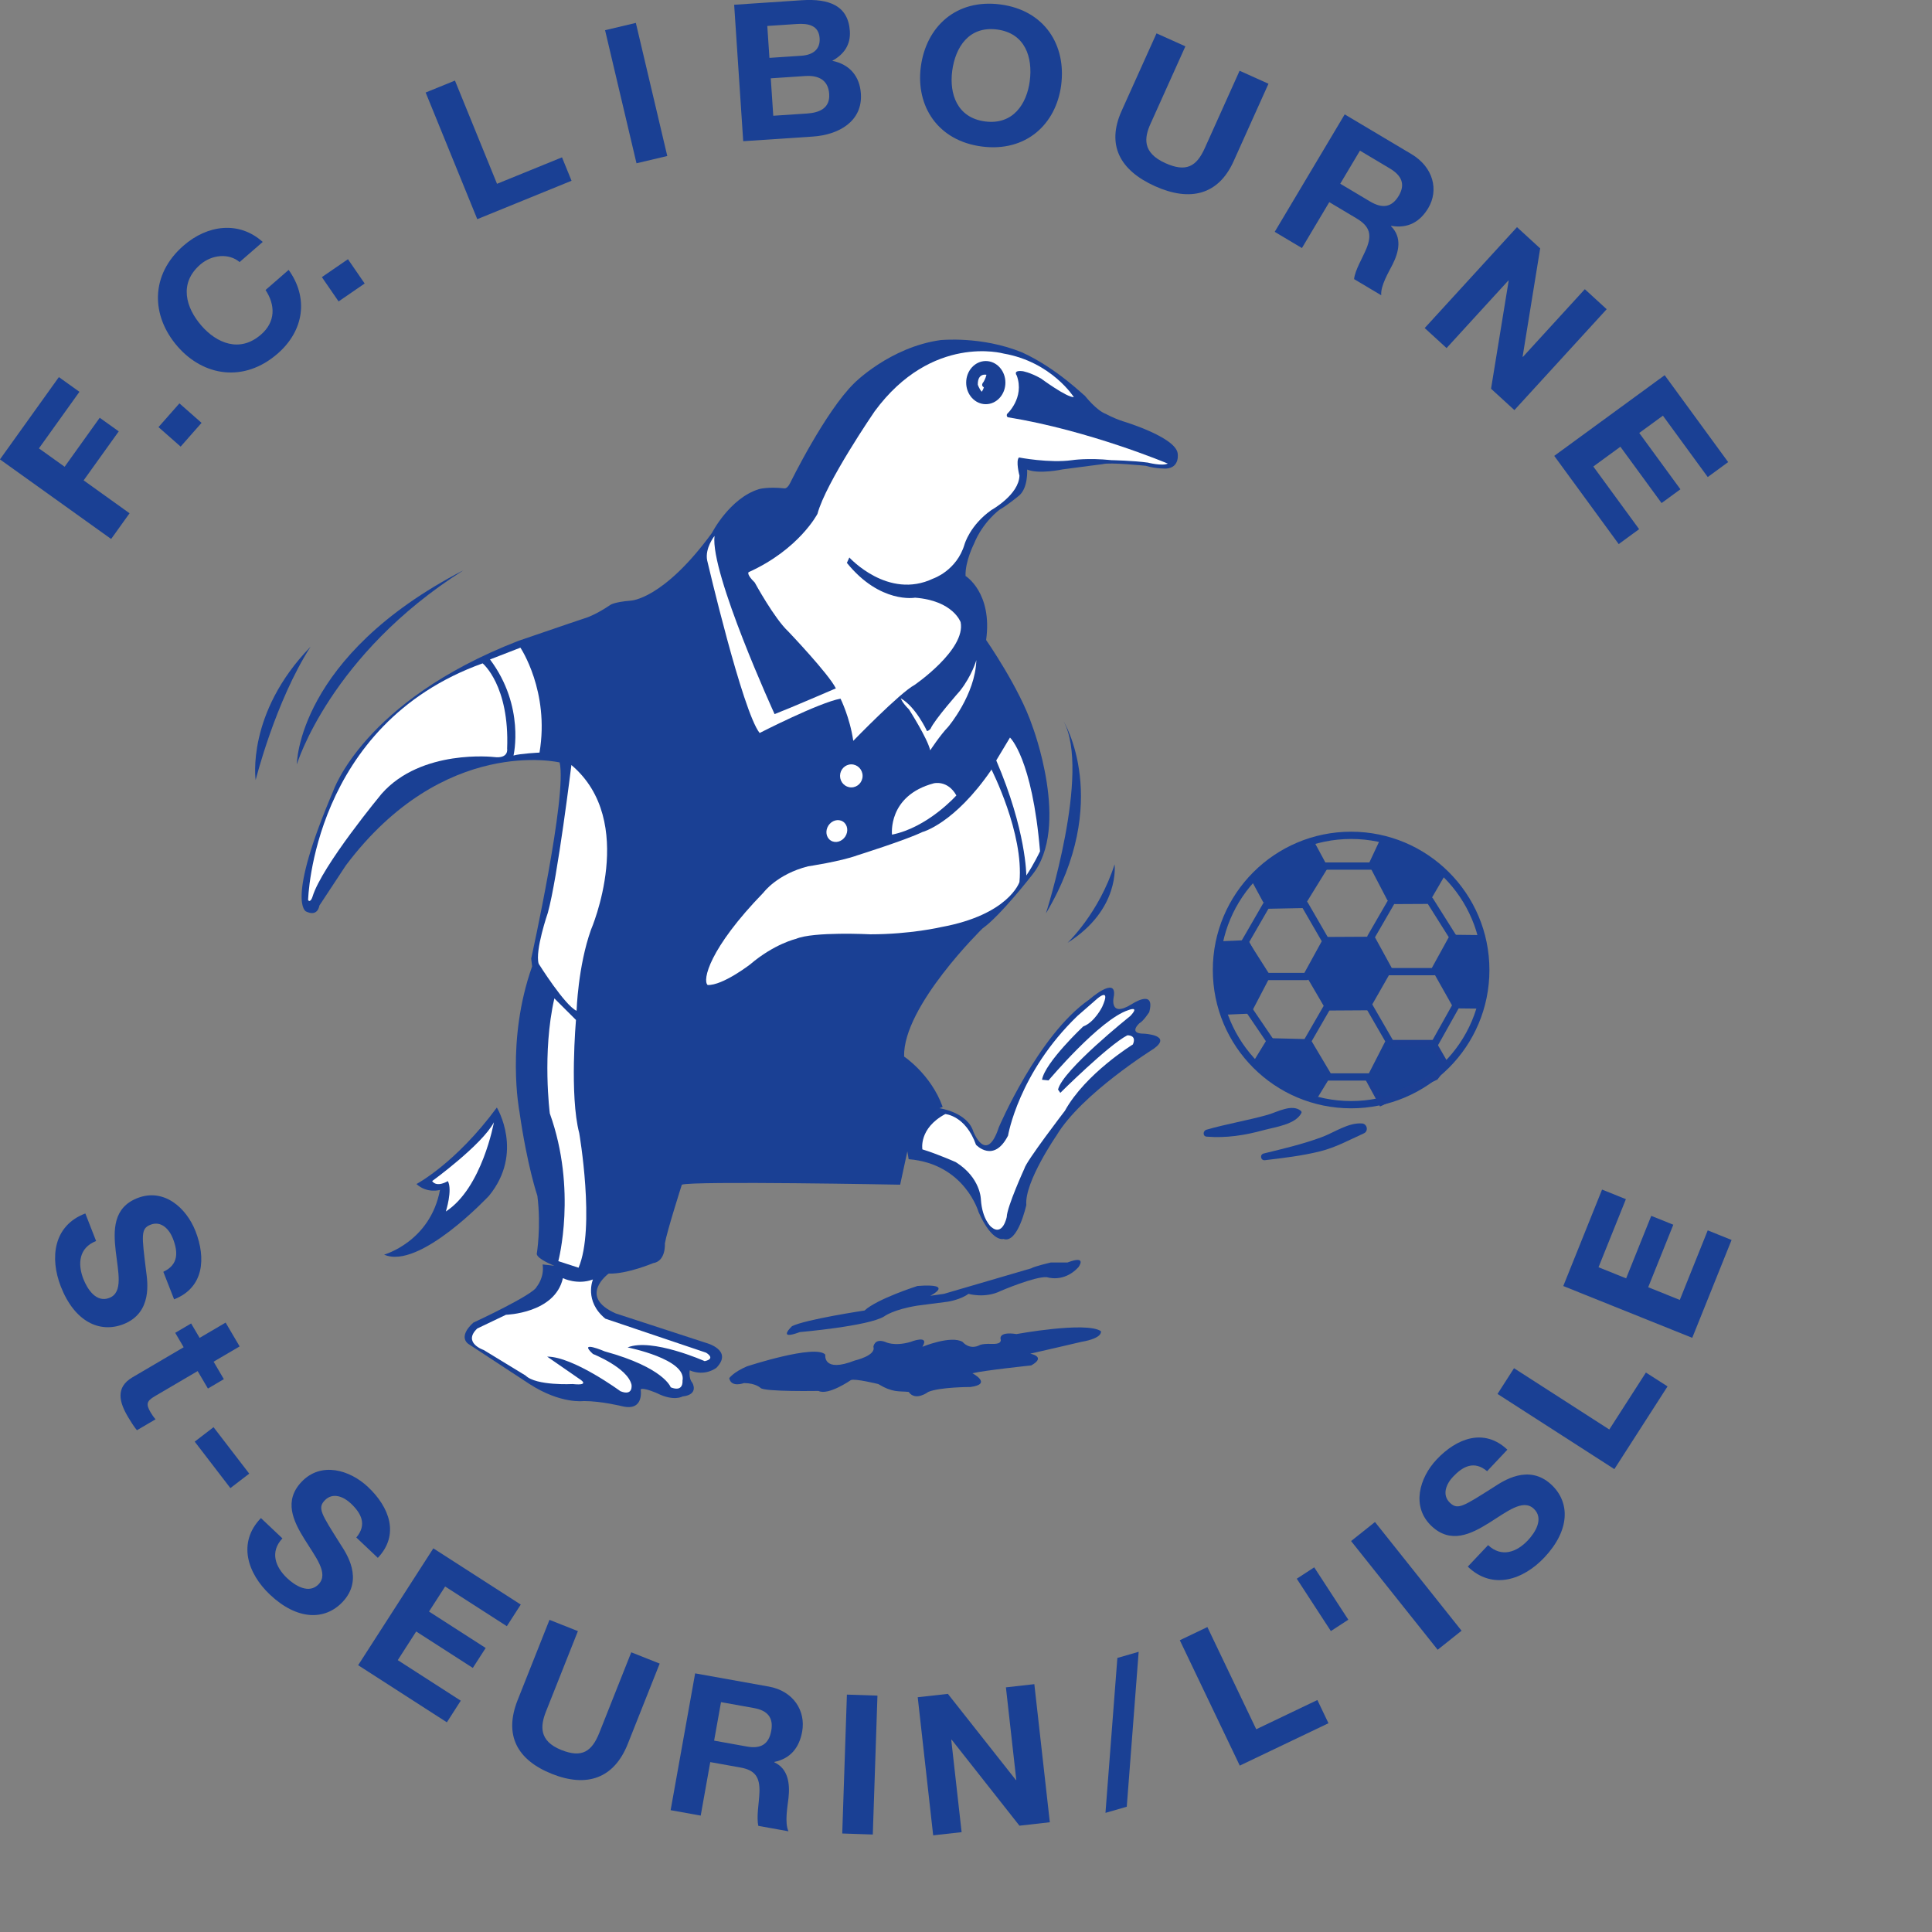 <?xml version="1.0" encoding="UTF-8" standalone="no"?>
<svg
   xmlns:dc="http://purl.org/dc/elements/1.1/"
   xmlns:cc="http://creativecommons.org/ns#"
   xmlns:rdf="http://www.w3.org/1999/02/22-rdf-syntax-ns#"
   xmlns:svg="http://www.w3.org/2000/svg"
   xmlns="http://www.w3.org/2000/svg"
   xmlns:xlink="http://www.w3.org/1999/xlink"
   xmlns:sodipodi="http://sodipodi.sourceforge.net/DTD/sodipodi-0.dtd"
   xmlns:inkscape="http://www.inkscape.org/namespaces/inkscape"
   version="1.1"
   id="Layer_1"
   x="0px"
   y="0px"
   viewBox="0 0 1000 1000"
   xml:space="preserve"
   sodipodi:docname="Fclibourne.svg"
   width="1000"
   height="1000"
   inkscape:version="1.0.1 (3bc2e813f5, 2020-09-07)"><rect x="0" y="0" width="1000" height="1000" fill="#808080" stroke="none"/><defs
   id="defs143" /><sodipodi:namedview
   pagecolor="#ffffff"
   bordercolor="#666666"
   borderopacity="1"
   objecttolerance="10"
   gridtolerance="10"
   guidetolerance="10"
   inkscape:pageopacity="0"
   inkscape:pageshadow="2"
   inkscape:window-width="1920"
   inkscape:window-height="1017"
   id="namedview141"
   showgrid="false"
   inkscape:zoom="1.3225"
   inkscape:cx="400"
   inkscape:cy="300"
   inkscape:window-x="-8"
   inkscape:window-y="-8"
   inkscape:window-maximized="1"
   inkscape:current-layer="Layer_1" />






























































<g
   id="g1040"
   transform="matrix(3.497,0,0,3.497,-904.671,-369.045)"><path
     style="fill:#1a4094"
     d="m 272.923,289.219 c -2.55,0.998 -2.76,3.37 -1.883,5.622 0.58,1.476 1.891,3.563 3.849,2.794 2.067,-0.806 1.292,-3.811 0.938,-6.921 -0.358,-3.141 -0.384,-6.439 3.212,-7.849 3.916,-1.532 7.242,1.432 8.597,4.896 1.563,3.996 1.258,8.353 -3.167,10.089 l -1.597,-4.078 c 2.256,-1.04 2.203,-2.907 1.42,-4.918 -0.527,-1.341 -1.698,-2.674 -3.31,-2.049 -1.476,0.58 -1.307,1.566 -0.659,6.853 0.196,1.529 0.991,6.168 -3.355,7.87 -3.514,1.371 -7.227,-0.361 -9.264,-5.565 -1.657,-4.24 -1.118,-9.03 3.626,-10.823 l 1.593,4.079"
     id="path2" /><path
     style="fill:#1a4094"
     d="m 290.314,307.079 1.518,2.584 -2.357,1.39 -1.522,-2.584 -6.356,3.732 c -1.194,0.7 -1.314,1.175 -0.614,2.368 0.218,0.373 0.448,0.704 0.742,1.036 l -2.76,1.619 c -0.448,-0.539 -0.922,-1.296 -1.333,-1.988 -1.269,-2.162 -1.883,-4.342 0.674,-5.845 l 7.577,-4.451 -1.25,-2.135 2.354,-1.386 1.258,2.135 3.849,-2.26 2.075,3.525 -3.855,2.26"
     id="path4" /><polyline
     style="fill:#1a4094"
     points="290.306,316.773 295.589,323.648 292.799,325.788 287.519,318.911 290.306,316.773 "
     id="polyline6" /><path
     style="fill:#1a4094"
     d="m 300.5,333.232 c -1.876,1.992 -1.059,4.229 0.7,5.89 1.152,1.089 3.227,2.414 4.669,0.885 1.521,-1.611 -0.459,-3.999 -2.105,-6.661 -1.668,-2.685 -3.095,-5.66 -0.444,-8.47 2.888,-3.058 7.166,-1.792 9.862,0.761 3.126,2.949 4.708,7.02 1.442,10.477 l -3.186,-3.013 c 1.597,-1.898 0.757,-3.566 -0.817,-5.046 -1.043,-0.99 -2.674,-1.694 -3.864,-0.44 -1.085,1.148 -0.512,1.97 2.328,6.474 0.832,1.303 3.528,5.158 0.324,8.548 -2.591,2.749 -6.688,2.76 -10.751,-1.077 -3.31,-3.126 -4.861,-7.689 -1.337,-11.335 l 3.179,3.007"
     id="path8" /><polyline
     style="fill:#1a4094"
     points="322.838,334.705 335.777,343.027 333.718,346.229 324.585,340.354 322.198,344.06   330.585,349.452 328.683,352.404 320.3,347.012 317.574,351.252 326.898,357.254 324.842,360.455 311.71,352.001 322.838,334.705   "
     id="polyline10" /><path
     style="fill:#1a4094"
     d="m 351.62,363.648 c -2.053,5.167 -6.101,6.478 -11.218,4.447 -5.14,-2.045 -7.151,-5.72 -5.091,-10.917 l 4.718,-11.889 4.207,1.669 -4.722,11.892 c -0.825,2.087 -1.111,4.361 2.29,5.709 3.001,1.19 4.485,0.264 5.611,-2.575 l 4.718,-11.889 4.207,1.668 -4.72,11.885"
     id="path12" /><path
     style="fill:#1a4094"
     d="m 364.397,363.167 4.876,0.877 c 1.988,0.357 3.216,-0.301 3.582,-2.346 0.35,-1.955 -0.576,-2.998 -2.558,-3.352 l -4.88,-0.878 z m -2.809,-9.957 10.913,1.958 c 3.63,0.651 5.479,3.589 4.93,6.65 -0.426,2.38 -1.71,3.995 -4.112,4.5 l -0.012,0.057 c 2.079,0.956 2.323,3.201 2.102,5.265 -0.144,1.292 -0.599,3.668 -0.008,4.944 l -4.455,-0.799 c -0.309,-1.366 0.099,-3.317 0.162,-4.974 0.068,-2.184 -0.587,-3.27 -2.828,-3.668 l -4.454,-0.799 -1.413,7.916 -4.454,-0.799 3.629,-20.251"
     id="path14" /><polyline
     style="fill:#1a4094"
     points="384.051,356.354 388.573,356.505 387.884,377.063 383.361,376.911 384.051,356.354 "
     id="polyline16" /><polyline
     style="fill:#1a4094"
     points="394.534,356.742 398.997,356.245 409.066,369 409.123,368.996 407.587,355.281   411.793,354.807 414.086,375.247 409.59,375.756 399.554,363.023 399.494,363.031 401.03,376.716 396.82,377.183 394.534,356.742   "
     id="polyline18" /><polyline
     style="fill:#1a4094"
     points="424.084,350.928 427.236,350.017 425.474,372.95 422.322,373.857 424.084,350.928 "
     id="polyline20" /><polyline
     style="fill:#1a4094"
     points="433.325,348.307 437.407,346.356 444.638,361.483 453.686,357.156 455.329,360.591   442.201,366.864 433.325,348.307 "
     id="polyline22" /><polyline
     style="fill:#1a4094"
     points="450.637,339.201 453.22,337.518 458.266,345.268 455.683,346.951 450.637,339.201 "
     id="polyline24" /><polyline
     style="fill:#1a4094"
     points="458.677,333.628 462.213,330.808 475.027,346.898 471.491,349.715 458.677,333.628 "
     id="polyline26" /><path
     style="fill:#1a4094"
     d="m 478.955,334.23 c 1.992,1.872 4.23,1.051 5.89,-0.712 1.085,-1.152 2.41,-3.23 0.874,-4.673 -1.612,-1.521 -4,0.467 -6.658,2.116 -2.682,1.672 -5.652,3.103 -8.466,0.459 -3.061,-2.884 -1.804,-7.162 0.742,-9.866 2.941,-3.125 7.012,-4.715 10.473,-1.453 l -3.001,3.186 c -1.905,-1.597 -3.57,-0.745 -5.05,0.828 -0.987,1.047 -1.695,2.678 -0.434,3.864 1.152,1.084 1.97,0.512 6.47,-2.339 1.299,-0.832 5.151,-3.536 8.548,-0.339 2.749,2.587 2.772,6.684 -1.058,10.755 -3.122,3.311 -7.679,4.877 -11.335,1.355 l 3.005,-3.181"
     id="path28" /><polyline
     style="fill:#1a4094"
     points="480.349,311.851 482.792,308.043 496.895,317.115 502.314,308.684 505.515,310.736   497.645,322.979 480.349,311.851 "
     id="polyline30" /><polyline
     style="fill:#1a4094"
     points="490.083,295.88 495.822,281.605 499.351,283.023 495.299,293.101 499.388,294.743   503.104,285.494 506.37,286.805 502.653,296.057 507.33,297.936 511.465,287.641 514.993,289.061 509.172,303.547 490.083,295.88   "
     id="polyline32" /><polyline
     style="fill:#1a4094"
     points="258.692,173.527 267.414,161.347 270.456,163.525 264.461,171.897 268.265,174.619   273.458,167.366 276.275,169.379 271.078,176.632 277.875,181.503 275.149,185.308 258.692,173.527 "
     id="polyline34" /><polyline
     style="fill:#1a4094"
     points="282.157,168.75 285.256,165.236 288.532,168.121 285.436,171.635 282.157,168.75 "
     id="polyline36" /><path
     style="fill:#1a4094"
     d="m 294.162,144.321 c -1.548,-1.323 -4.079,-1.146 -5.837,0.383 -3.171,2.764 -2.135,6.366 0.196,9.041 2.214,2.542 5.637,4.073 8.812,1.307 2.161,-1.877 2.146,-4.349 0.67,-6.594 l 3.419,-2.977 c 2.956,4.118 2.305,8.966 -1.634,12.395 -4.975,4.331 -10.97,3.347 -14.803,-1.058 -3.946,-4.53 -4.089,-10.608 0.885,-14.936 3.533,-3.076 8.213,-3.693 11.715,-0.538 l -3.423,2.977"
     id="path38" /><polyline
     style="fill:#1a4094"
     points="306.34,146.549 310.2,143.898 312.674,147.494 308.814,150.148 306.34,146.549 "
     id="polyline40" /><polyline
     style="fill:#1a4094"
     points="321.701,119.225 326.039,117.459 332.264,132.738 341.882,128.82 343.294,132.286   329.342,137.971 321.701,119.225 "
     id="polyline42" /><g
     id="g56">
	<defs
   id="defs45">
		<polyline
   id="SVGID_1_"
   points="258.692,105.529 258.692,377.183 514.993,377.183 514.993,105.529   " />
	</defs>
	<clipPath
   id="SVGID_2_">
		<use
   xlink:href="#SVGID_1_"
   style="overflow:visible"
   id="use47"
   x="0"
   y="0"
   width="100%"
   height="100%" />
	</clipPath>
	<polyline
   style="fill:#1a4094"
   points="348.257,110.002 352.813,108.922 357.464,128.622    352.908,129.699 348.257,110.002  "
   clip-path="url(#SVGID_2_)"
   id="polyline50" />
	<path
   style="fill:#1a4094"
   d="m 373.152,122.665 5.001,-0.331 c 1.846,-0.123 3.416,-0.795 3.276,-2.889 -0.136,-2.062 -1.563,-2.792 -3.555,-2.66 l -5.092,0.339 z m -0.568,-8.567 4.729,-0.316 c 1.642,-0.109 2.814,-0.895 2.7,-2.593 -0.128,-1.924 -1.702,-2.216 -3.37,-2.105 l -4.376,0.29 z m -5.22,-7.863 10.006,-0.668 c 4.048,-0.266 6.869,0.794 7.117,4.559 0.132,1.979 -0.817,3.432 -2.605,4.404 2.636,0.537 4.07,2.344 4.24,4.862 0.27,4.101 -3.273,6.097 -7.114,6.353 l -10.303,0.686 -1.341,-20.196"
   clip-path="url(#SVGID_2_)"
   id="path52" />
	<path
   style="fill:#1a4094"
   d="m 404.495,123.506 c 4.168,0.546 6.18,-2.619 6.62,-5.961 0.463,-3.514 -0.663,-7.093 -4.832,-7.645 -4.172,-0.546 -6.183,2.619 -6.647,6.132 -0.436,3.344 0.686,6.923 4.859,7.474 z m 2.275,-17.315 c 6.537,0.86 9.775,6.004 8.992,11.962 -0.765,5.792 -5.223,9.923 -11.757,9.063 -6.537,-0.861 -9.771,-6.005 -9.015,-11.793 0.787,-5.957 5.242,-10.09 11.78,-9.232"
   clip-path="url(#SVGID_2_)"
   id="path54" />
</g><path
     style="fill:#1a4094"
     d="m 441.286,129.402 c -2.244,4.99 -6.447,6.023 -11.64,3.683 -5.224,-2.348 -7.192,-6.123 -4.934,-11.141 l 5.167,-11.474 4.271,1.919 -5.167,11.48 c -0.907,2.016 -1.258,4.249 2.199,5.807 3.047,1.371 4.595,0.544 5.829,-2.197 l 5.163,-11.476 4.274,1.924 -5.162,11.475"
     id="path58" /><path
     style="fill:#1a4094"
     d="m 457.072,132.725 4.406,2.626 c 1.796,1.067 3.204,0.919 4.251,-0.836 1.002,-1.682 0.464,-2.992 -1.337,-4.061 l -4.405,-2.625 z m 0.659,-10.264 9.87,5.876 c 3.283,1.955 4.066,5.358 2.5,7.989 -1.22,2.045 -3.005,3.063 -5.49,2.634 l -0.03,0.051 c 1.684,1.661 1.16,3.824 0.241,5.652 -0.572,1.142 -1.819,3.175 -1.68,4.574 l -4.025,-2.396 c 0.166,-1.388 1.216,-3.039 1.838,-4.545 0.806,-1.994 0.538,-3.244 -1.484,-4.447 l -4.022,-2.399 -4.048,6.796 -4.029,-2.399 10.359,-17.386"
     id="path60" /><polyline
     style="fill:#1a4094"
     points="483.233,139.153 486.664,142.298 484.065,158.315 484.106,158.358 493.272,148.336   496.507,151.298 482.849,166.232 479.392,163.069 481.998,147.093 481.953,147.052 472.81,157.05 469.571,154.088 483.233,139.153   "
     id="polyline62" /><polyline
     style="fill:#1a4094"
     points="505.09,161.065 514.489,173.928 511.465,176.139 504.83,167.058 501.327,169.614   507.421,177.952 504.63,179.991 498.537,171.653 494.53,174.581 501.309,183.855 498.288,186.064 488.746,173.007 505.09,161.065   "
     id="polyline64" /><path
     style="fill:#1a4094"
     d="m 303.987,240.435 c 0,0 -3.024,-1.307 4.014,-17.775 0,0 4.429,-13.35 27.43,-22.276 6.315,-2.179 10.231,-3.483 10.231,-3.483 0,0 1.333,-0.458 3.314,-1.793 0,0 0.459,-0.459 3.095,-0.676 0,0 4.791,-0.145 11.998,-10.013 0,0 2.613,-5.13 6.94,-6.483 0,0 1.284,-0.39 3.822,-0.118 0,0 0.388,0.092 0.848,-0.85 0,0 5.151,-10.523 9.481,-14.752 0,0 5.25,-5.276 12.698,-6.34 0,0 6.093,-0.653 12.118,1.815 5.151,2.344 9.17,6.409 9.29,6.409 0,0 1.714,2.201 3.145,2.711 0,0 1.04,0.601 2.538,1.087 0,0 7.693,2.299 8.056,4.716 0,0 0.388,2.13 -1.691,2.271 0,0 -1.502,0.051 -3.023,-0.409 0,0 -5.396,-0.555 -6.387,-0.242 0,0 -2.927,0.363 -5.95,0.775 0,0 -3.461,0.747 -5.227,0.022 0,0 0.195,2.855 -1.33,3.968 0,0 -1.717,1.404 -2.733,1.96 0,0 -2.489,1.788 -3.822,5.101 0,0 -1.307,2.564 -1.231,4.72 0,0 4.015,2.465 3.047,9.479 0,0 4.959,7.115 6.846,12.749 0,0 5.687,14.95 -0.026,22.011 0,0 -4.737,6.097 -7.351,7.931 0,0 -11.802,11.516 -11.61,18.965 0,0 3.966,2.613 5.709,7.448 l -0.481,0.196 c 0,0 4.161,0.58 5.027,3.487 0,0 1.936,4.929 3.773,-0.679 0,0 5.807,-13.647 13.349,-18.87 0,0 4.067,-3.581 3.68,-0.576 0,0 -0.87,3.382 2.613,1.254 0,0 3.577,-2.417 2.613,1.164 0,0 -0.873,1.352 -1.453,1.642 0,0 -1.74,1.548 0.678,1.548 0,0 4.259,0.192 1.449,2.226 0,0 -10.739,6.681 -14.415,12.868 0,0 -4.741,6.868 -4.451,10.258 0,0 -1.258,5.803 -3.385,5.027 0,0 -1.646,0.583 -3.676,-3.962 0,0 -2.033,-7.162 -10.355,-7.841 l -0.192,-1.159 -1.065,4.933 c 0,0 -30.767,-0.58 -32.314,0 0,0 -2.226,6.967 -2.512,8.707 0,0 0.192,2.613 -1.743,2.907 0,0 -3.872,1.642 -6.579,1.544 0,0 -4.643,3.385 1.062,5.904 l 13.353,4.353 c 0,0 4.064,1.061 1.548,3.675 0,0 -1.646,1.356 -3.965,0.392 0,0 -0.196,1.16 0.384,1.834 0,0 1.065,1.744 -1.45,2.03 0,0 -1.257,0.775 -3.772,-0.482 0,0 -1.936,-0.87 -2.422,-0.58 0,0 0.584,3.292 -2.704,2.516 0,0 -3.099,-0.775 -5.713,-0.775 0,0 -3.385,0.481 -8.028,-2.516 l -8.997,-5.901 c 0,0 -1.744,-0.968 0.674,-3.189 0,0 8.996,-4.165 9.388,-5.324 0,0 1.16,-1.353 0.87,-3.288 l 1.74,0.192 c 0,0 -2.516,-0.968 -2.61,-1.74 0,0 0.678,-3.969 0.094,-8.615 0,0 -1.499,-4.354 -2.659,-12.477 0,0 -2.033,-10.45 1.883,-21.479 l -0.139,-1.16 c 0,0 5.366,-24.236 4.207,-29.024 0,0 -17.127,-4.065 -31.636,15.234 l -3.924,5.95 c -0.003,-0.003 -0.196,1.74 -1.984,0.868"
     id="path66" /><path
     style="fill:#ffffff"
     d="m 304.303,238.765 c 0,0 0.58,-25.974 25.833,-35.048 0,0 3.992,3.267 3.626,12.629 0,0 0.29,1.523 -1.958,1.235 0,0 -10.74,-1.235 -16.619,5.439 0,0 -8.849,10.666 -10.231,15.239 10e-4,0.001 -0.289,0.943 -0.651,0.506"
     id="path68" /><path
     style="fill:#ffffff"
     d="m 331.225,203.139 4.5,-1.743 c 0,0 4.354,6.46 2.828,15.528 0,0 -2.903,0.146 -3.849,0.437 0,-10e-4 1.744,-7.257 -3.479,-14.222"
     id="path70" /><path
     style="fill:#ffffff"
     d="m 364.457,184.853 c 0,0 -1.453,1.813 -1.088,3.628 0,0 5.223,22.351 7.765,25.543 0,0 8.782,-4.5 11.972,-5.081 0,0 1.378,2.758 1.887,6.243 0,0 6.895,-7.115 9.071,-8.275 0,0 7.618,-5.221 6.82,-9.286 0,0 -1.089,-3.193 -6.748,-3.628 0,0 -5.152,0.944 -10.089,-5.152 l 0.365,-0.798 c 0,0 5.732,6.313 12.408,3.12 0,0 3.487,-1.16 4.647,-5.078 0,0 0.795,-2.83 3.992,-5.078 0,0 4.06,-2.252 4.131,-5.084 0,0 -0.58,-2.175 -0.071,-2.684 0,0 4.5,0.872 7.874,0.397 0,0 2.319,-0.363 5.807,0 0,0 3.303,0.073 5.404,0.365 0,0 2.105,0.544 2.94,0.143 0,0 -11.609,-4.897 -23.656,-6.855 0,0 -0.256,-0.073 -0.147,-0.471 0,0 2.648,-2.396 1.453,-5.696 0,0 -0.655,-0.836 0.866,-0.655 0,0 1.055,0.147 2.723,1.087 0,0 3.777,2.796 4.861,2.758 0,0 -3.299,-5.225 -10.412,-6.456 0,0 -10.593,-2.977 -19.081,8.562 0,0 -7.223,10.523 -8.458,15.167 0,0 -2.719,5.259 -10.193,8.633 0,0 -0.361,0.294 0.907,1.526 0,0 2.903,5.335 4.971,7.255 0,0 5.987,6.277 7.038,8.417 0,0 -6.895,2.977 -9.067,3.811 0,-0.001 -9.547,-20.864 -8.892,-26.378"
     id="path72" /><path
     style="fill:#1a4094"
     d="m 407.511,162.164 c 0,1.762 -1.299,3.193 -2.903,3.193 -1.604,0 -2.903,-1.432 -2.903,-3.193 0,-1.763 1.3,-3.193 2.903,-3.193 1.604,0 2.903,1.43 2.903,3.193"
     id="path74" /><path
     style="fill:#ffffff"
     d="m 404.706,161.002 c 0,0 -1.318,-0.316 -1.28,1.467 0,0 0.181,0.578 0.579,1.049 0.287,-0.397 0.287,-0.651 0.328,-0.651 0.034,0 -0.584,-0.217 -0.041,-0.834 0,-10e-4 0.282,-0.459 0.414,-1.031"
     id="path76" /><path
     style="fill:#ffffff"
     d="m 386.374,220.373 c 0,0.94 -0.749,1.704 -1.672,1.704 -0.919,0 -1.668,-0.765 -1.668,-1.704 0,-0.941 0.749,-1.706 1.668,-1.706 0.923,0 1.672,0.765 1.672,1.706"
     id="path78" /><path
     style="fill:#ffffff"
     d="m 383.813,229.341 c -0.501,0.776 -1.465,1.041 -2.154,0.597 -0.692,-0.446 -0.847,-1.433 -0.35,-2.208 0.5,-0.776 1.465,-1.041 2.157,-0.594 0.69,0.443 0.844,1.435 0.347,2.205"
     id="path80" /><path
     style="fill:#ffffff"
     d="m 392.03,208.897 c 0,0 0.146,0.578 1.213,1.643 0,0 2.703,4.212 3.141,6.049 0,0 1.449,-2.227 2.662,-3.484 0,0 4.018,-4.739 4.161,-9.868 0,0 -0.629,2.274 -2.418,4.547 0,0 -3.773,4.257 -4.357,5.614 0,0 -0.286,0.336 -0.531,0.336 0,-0.002 -1.645,-3.582 -3.871,-4.837"
     id="path82" /><path
     style="fill:#ffffff"
     d="m 390.727,229.068 c 0,0 -0.678,-5.758 6.187,-7.598 0,0 2.034,-0.529 3.341,1.794 0,10e-4 -4.21,4.738 -9.528,5.804"
     id="path84" /><path
     style="fill:#ffffff"
     d="m 371.714,237.632 c 0,0 1.996,-2.712 6.579,-3.872 0,0 4.801,-0.713 7.316,-1.634 0,0 7.147,-2.248 9.614,-3.444 0,0 4.715,-1.199 10.193,-9.181 0.042,-0.436 0.012,-0.109 0.012,-0.109 0,0 4.843,9.482 4.161,16.69 0,0 -1.544,4.839 -11.609,6.675 0,0 -4.497,1.064 -10.446,1.064 0,0 -8.47,-0.435 -11.034,0.68 0,0 -3.19,0.725 -6.771,3.773 0,0 -4.064,3.145 -6.289,3.05 -0.797,-0.693 0.193,-5.37 8.274,-13.692"
     id="path86" /><path
     style="fill:#ffffff"
     d="m 406.155,218.085 2.034,-3.385 c 0,0 3.287,2.999 4.447,16.834 0,0 -0.964,2.034 -2.03,3.58 0,0 0,-6.674 -4.451,-17.029"
     id="path88" /><path
     style="fill:#ffffff"
     d="m 343.271,218.765 c 0,0 -2.034,16.643 -3.483,21.864 0,0 -1.936,5.611 -1.359,7.547 0,0 3.875,6.19 5.611,6.967 0,0 0.2,-6.579 2.131,-11.996 0,0 6.967,-16.062 -2.9,-24.382"
     id="path90" /><path
     style="fill:#ffffff"
     d="m 342.014,294.713 c 0,0 2.127,1.065 4.447,0.195 0,0 -1.352,3.193 1.837,5.804 l 14.901,5.03 c 0,0 1.548,0.87 -0.195,1.258 0,0 -7.833,-3.483 -11.414,-2.033 0,0 8.805,1.743 8.126,4.937 0,0 0.192,1.74 -1.743,0.968 0,0 -0.964,-2.903 -9.772,-5.32 0,0 -4.06,-1.744 -1.74,0.384 0,0 5.129,2.033 5.709,4.549 0,0 0.29,1.74 -1.642,0.964 0,0 -6.97,-5.121 -10.842,-5.121 l 4.745,3.287 c 0,0 1.837,1.066 -0.968,0.772 0,0 -5.419,0.29 -6.971,-1.258 0,0 -5.411,-3.291 -6.187,-3.773 0,0 -3.193,-1.065 -0.968,-3.189 l 4.255,-2.033 c 0.001,-0.002 7.254,-0.194 8.422,-5.421"
     id="path92" /><path
     style="fill:#ffffff"
     d="m 395.224,275.654 c 0,0 -0.58,-3.1 3.386,-5.227 0,0 3.005,0.191 4.549,4.545 0,0 2.613,2.809 4.741,-1.352 0,0 1.544,-9.291 10.258,-17.703 l 2.993,-2.613 c 0,0 2.034,-1.744 0.682,1.258 0,0 -1.114,2.274 -2.809,2.899 0,0 -5.656,5.324 -6.093,7.886 l 0.964,0.098 c 0,0 7.595,-9.046 11.81,-10.401 0,0 1.788,-0.723 0.286,0.874 0,0 -10.014,7.976 -10.688,10.883 l 0.335,0.486 c 0,0 7.109,-7.065 9.919,-8.515 0,0 1.45,-0.098 0.821,1.351 0,0 -7.016,4.309 -10.063,9.821 0,0 -5.758,7.498 -5.999,8.56 0,0 -2.564,5.618 -2.609,7.162 0,0 -0.584,2.953 -2.323,1.45 0,0 -1.307,-1.111 -1.499,-4.015 0,0 0,-3.242 -3.725,-5.562 0,0.002 -2.711,-1.207 -4.936,-1.885"
     id="path94" /><path
     style="fill:#ffffff"
     d="m 340.752,253.305 3.197,3.193 c 0,0 -0.972,11.222 0.482,16.738 0,0 2.417,14.027 -0.098,19.933 l -2.998,-0.972 c 0,0 2.806,-10.544 -1.257,-21.864 0,0 -1.164,-9 0.674,-17.028"
     id="path96" /><path
     style="fill:#1a4094"
     d="m 296.538,220.988 c 0,0 -1.45,-9.868 8.126,-19.734 -5.223,8.125 -8.126,19.734 -8.126,19.734"
     id="path98" /><path
     style="fill:#1a4094"
     d="m 302.635,218.667 c 0,0 0,-15.963 24.67,-28.736 -19.741,12.483 -24.67,28.736 -24.67,28.736"
     id="path100" /><path
     style="fill:#1a4094"
     d="m 315.548,291.233 c 0,0 6.823,-1.891 8.277,-9.58 0,0 -1.89,0.58 -3.487,-0.87 0,0 5.807,-3.047 11.9,-11.323 0,0 4.063,6.68 -1.16,13.06 0,0 -10.304,11.033 -15.53,8.713"
     id="path102" /><path
     style="fill:#ffffff"
     d="m 322.661,280.347 c 0,0 7.4,-5.374 9.144,-8.707 0,0 -1.744,9.72 -7.114,13.207 0,0 1.017,-3.193 0.294,-4.5 0,0 -1.597,1.012 -2.324,0"
     id="path104" /><path
     style="fill:#1a4094"
     d="m 366.634,309.52 c 0,0 0.584,-0.874 2.613,-1.747 0,0 10.156,-3.337 11.606,-1.74 0,0 -0.433,2.757 4.357,0.874 0,0 3.197,-0.727 2.761,-2.033 0,0 0.144,-1.304 1.74,-0.727 0,0 1.307,0.727 3.773,0 0,0 2.9,-1.159 1.74,0.727 0,0 4.21,-1.74 5.95,-0.727 0,0 1.017,1.307 2.613,0.438 0,0 0.437,-0.147 1.159,-0.147 0.728,0 1.887,0.147 1.887,-0.58 0,0 -0.579,-1.307 2.324,-0.869 0,0 10.303,-1.887 12.479,-0.438 0,0 0.436,1.021 -2.903,1.597 0,0 -6.82,1.597 -7.547,1.744 0,0 2.471,0.437 0.147,1.739 0,0 -6.966,0.73 -8.706,1.16 0,0 3.047,1.597 -0.294,2.033 0,0 -4.496,0 -6.239,0.728 0,0 -1.883,1.449 -2.903,0 -1.45,-0.147 -2.32,0.143 -4.497,-1.164 0,0 -3.483,-0.866 -4.063,-0.58 0,0 -3.341,2.323 -4.79,1.597 0,0 -7.98,0.147 -8.564,-0.436 0,0 -0.727,-0.724 -2.463,-0.724 0,-0.003 -1.89,0.721 -2.18,-0.725"
     id="path106" /><path
     style="fill:#1a4094"
     d="m 375.924,301.822 c 0,0 -2.323,2.177 1.16,0.874 0,0 10.156,-0.874 12.483,-2.32 0,0 1.303,-1.017 4.93,-1.597 l 4.5,-0.583 c 0,0 1.887,-0.29 3.046,-1.16 0,0 2.471,0.727 4.79,-0.436 0,0 5.08,-2.181 6.824,-2.03 0,0 2.467,0.87 4.643,-1.453 0,0 1.454,-1.883 -1.597,-0.724 0,0 -1.887,0 -2.47,0 0,0 -2.463,0.58 -2.9,0.866 l -12.916,3.777 -2.033,0.29 c 0,0 3.776,-1.887 -1.887,-1.454 0,0 -5.95,1.891 -7.833,3.631 0,0 -8.71,1.311 -10.74,2.319"
     id="path108" /><path
     style="fill:#1a4094"
     d="m 413.51,240.725 c 0,0 6.677,-20.895 2.614,-28.442 0,-10e-4 7.256,11.899 -2.614,28.442"
     id="path110" /><path
     style="fill:#1a4094"
     d="m 416.703,245.082 c 0,0 4.647,-4.357 6.967,-11.612 0,0 0.87,6.677 -6.967,11.612"
     id="path112" /><path
     style="fill:none;stroke:#1a4094;stroke-width:1.076;stroke-linecap:round;stroke-linejoin:round"
     d="m 438.748,249.102 c 0,-11.007 8.921,-19.93 19.933,-19.93 11.007,0 19.932,8.923 19.932,19.93 0,11.008 -8.925,19.937 -19.932,19.937 -11.012,-10e-4 -19.933,-8.93 -19.933,-19.937 z"
     id="path114" /><polyline
     style="fill:#1a4094"
     points="451.852,249.674 454.971,244.214 461.256,244.18 464.431,249.606 461.313,255.066   455.027,255.105 451.852,249.674 "
     id="polyline116" /><polyline
     style="fill:#1a4094"
     points="453.051,229.819 455.269,233.93 451.97,239.282 445.688,239.102 443.998,235.979   446.49,233.329 453.051,229.819 "
     id="polyline118" /><polyline
     style="fill:#1a4094"
     points="440.284,255.707 443.832,255.557 446.743,249.98 443.369,244.677 438.703,244.877   438.718,250.984 440.284,255.707 "
     id="polyline120" /><polyline
     style="fill:#1a4094"
     points="453.777,267.9 455.63,264.865 452.625,259.345 446.34,259.187 443.903,263.171   450.099,267.204 453.777,267.9 "
     id="polyline122" /><polyline
     style="fill:#1a4094"
     points="472.58,263.017 470.806,259.936 464.52,259.933 461.373,265.374 463.169,268.676   471.148,264.93 472.58,263.017 "
     id="polyline124" /><polygon
     style="fill:none;stroke:#1c3f94;stroke-width:0.964"
     points="471.148,264.93 472.58,263.017 470.806,259.936 464.52,259.933 461.373,265.374 463.169,268.676 "
     id="polygon126" /><polyline
     style="fill:#1a4094"
     points="477.999,254.826 473.867,254.78 470.783,249.306 473.984,243.89 477.535,243.93   478.925,249.878 477.999,254.826 "
     id="polyline128" /><polyline
     style="fill:#1a4094"
     points="463.026,229.676 461.264,233.437 464.058,238.797 470.279,239.018 472.738,234.794   468.204,231.77 463.026,229.676 "
     id="polyline130" /><path
     style="fill:none;stroke:#1a4094;stroke-width:1.076;stroke-linejoin:round"
     d="m 464.378,249.343 -2.783,-5.086 3.148,-5.445 5.588,-0.029 3.428,5.446 -2.814,5.114 z m -18.584,0.722 -2.81,-5.113 3.145,-5.445 5.675,-0.113 3.148,5.445 -2.869,5.227 h -6.289 z m 9.561,14.868 -3.141,-5.279 3.141,-5.445 h 5.844 l 3.145,5.445 -2.7,5.279 z"
     id="path132" /><path
     style="fill:none;stroke:#1a4094;stroke-width:1.076"
     d="m 454.463,233.723 7.9,-0.004 m 12.032,20.32 -3.773,6.736 m -23.258,-0.18 -4.575,-6.733"
     id="path134" /><path
     style="fill:#1a4094"
     d="m 460.322,271.82 c -2.007,-0.177 -4.108,1.318 -5.969,2.015 -2.813,1.044 -5.694,1.714 -8.601,2.426 -0.633,0.15 -0.475,1.069 0.173,0.994 2.723,-0.328 5.498,-0.648 8.16,-1.311 2.365,-0.592 4.305,-1.68 6.496,-2.67 0.69,-0.316 0.49,-1.381 -0.259,-1.454"
     id="path136" /><path
     style="fill:#1a4094"
     d="m 451.239,269.949 c -1.315,-1.092 -3.532,0.203 -4.934,0.595 -2.993,0.84 -6.055,1.341 -9.037,2.199 -0.535,0.158 -0.584,0.98 0.037,1.028 2.949,0.229 5.615,-0.196 8.462,-0.972 1.68,-0.456 4.737,-0.84 5.562,-2.554 0.05,-0.107 -0.011,-0.224 -0.09,-0.296"
     id="path138" /></g>
</svg>
